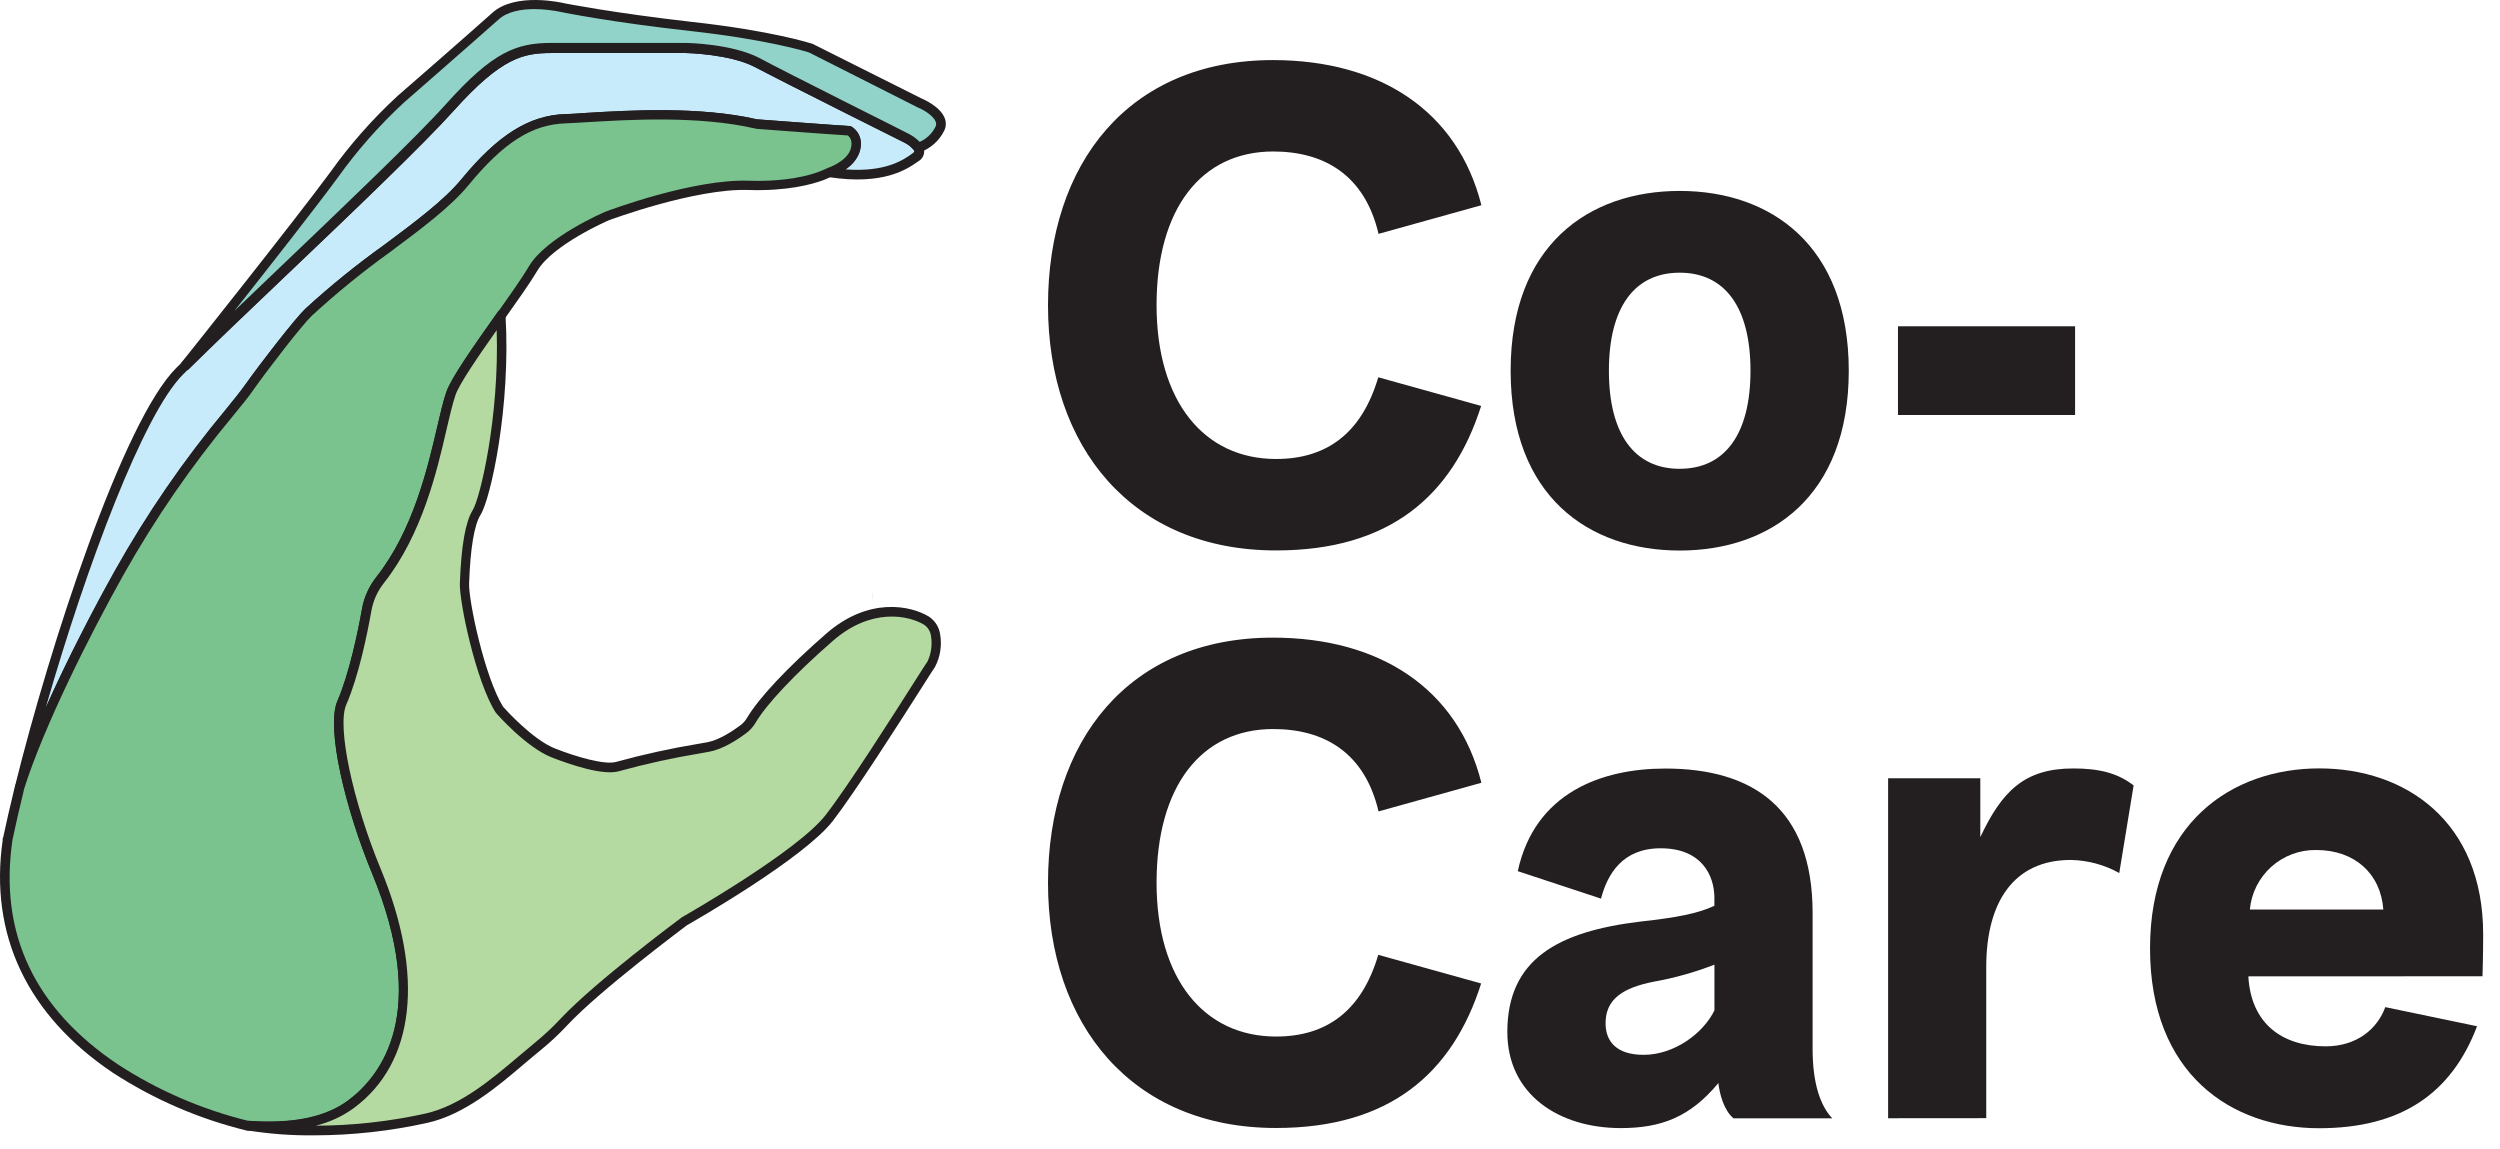 <svg width="148" height="68" viewBox="0 0 148 68" fill="none" xmlns="http://www.w3.org/2000/svg">
<path d="M75.542 27.172C78.568 27.172 80.623 25.623 81.594 22.335L87.684 24.031C85.984 29.372 82.252 32.586 75.542 32.586C67.007 32.586 62.042 26.471 62.042 18.072C62.042 9.672 66.814 3.557 75.36 3.557C81.685 3.557 86.301 6.577 87.698 12.149L81.609 13.845C80.795 10.362 78.389 8.968 75.374 8.968C71.107 8.968 68.469 12.361 68.469 18.063C68.469 23.765 71.274 27.172 75.542 27.172Z" fill="#231F20"/>
<path d="M99.438 11.303C104.822 11.303 109.447 14.515 109.447 21.947C109.447 29.38 104.831 32.592 99.438 32.592C94.046 32.592 89.43 29.374 89.43 21.947C89.43 14.521 94.046 11.303 99.438 11.303ZM99.438 27.752C102.116 27.752 103.629 25.699 103.629 21.947C103.629 18.196 102.116 16.143 99.438 16.143C96.76 16.143 95.247 18.196 95.247 21.95C95.247 25.705 96.763 27.754 99.438 27.754V27.752Z" fill="#231F20"/>
<path d="M112.36 24.568V19.316H122.845V24.568H112.36Z" fill="#231F20"/>
<path d="M75.542 61.363C78.568 61.363 80.623 59.814 81.594 56.526L87.684 58.222C85.984 63.562 82.252 66.777 75.542 66.777C67.007 66.777 62.042 60.662 62.042 52.263C62.042 43.863 66.814 37.748 75.36 37.748C81.685 37.748 86.301 40.768 87.698 46.34L81.609 48.036C80.795 44.553 78.389 43.159 75.374 43.159C71.107 43.159 68.469 46.552 68.469 52.254C68.469 57.956 71.274 61.363 75.542 61.363Z" fill="#231F20"/>
<path d="M95.947 66.783C92.3 66.783 89.234 64.804 89.234 61.095C89.234 56.761 92.26 55.135 97.148 54.553C99.243 54.321 100.484 54.089 101.492 53.623V53.159C101.492 51.842 100.756 50.219 98.31 50.219C96.06 50.219 95.168 51.728 94.779 53.199L89.852 51.573C90.86 46.928 94.816 45.498 98.579 45.498C103.74 45.498 107.307 47.819 107.307 54.052V62.104C107.307 64.156 107.772 65.471 108.472 66.206H102.62C102.039 65.703 101.807 64.773 101.728 64.117C100.059 66.127 98.353 66.783 95.947 66.783ZM101.495 57.106C100.341 57.556 99.145 57.893 97.925 58.112C96.14 58.46 94.978 59.118 95.054 60.705C95.094 61.595 95.635 62.446 97.304 62.446C99.126 62.446 100.835 61.168 101.495 59.814V57.106Z" fill="#231F20"/>
<path d="M111.776 66.2V46.074H117.234V49.557C118.515 46.849 119.832 45.492 122.742 45.492C124.295 45.492 125.381 45.775 126.31 46.498L125.46 51.683C124.581 51.194 123.596 50.928 122.589 50.909C119.254 50.909 117.585 53.348 117.585 57.255V66.195L111.776 66.2Z" fill="#231F20"/>
<path d="M133.102 57.801C133.258 60.589 135.086 61.943 137.679 61.943C139.54 61.943 140.745 60.897 141.209 59.622L146.642 60.753C145.128 64.739 142.142 66.791 137.29 66.791C132.091 66.791 127.282 63.58 127.282 56.147C127.282 48.715 132.144 45.489 137.304 45.489C142.385 45.489 147.004 48.599 147.004 55.319C147.004 56.518 146.965 57.719 146.965 57.795L133.102 57.801ZM133.179 53.843H141.093C140.937 51.714 139.393 50.321 137.126 50.321C136.144 50.304 135.191 50.659 134.461 51.315C133.731 51.971 133.277 52.878 133.19 53.855L133.179 53.843Z" fill="#231F20"/>
<path d="M51.667 35.458H51.662V34.893L51.667 35.458Z" fill="#231F20"/>
<path d="M54.195 9.302C53.484 9.802 52.169 10.665 49.095 10.195C49.095 10.195 50.322 9.794 50.611 8.917C50.9 8.041 50.257 7.727 50.257 7.727C49.548 7.693 44.768 7.331 44.768 7.331C40.724 6.413 35.53 6.955 33.473 7.04C31.415 7.125 29.673 8.194 27.536 10.786C25.601 13.138 21.39 15.505 18.273 18.482C17.706 19.03 15.632 21.696 14.779 22.903C13.631 24.532 10.508 27.752 7.065 33.889C5.11 37.375 2.313 42.936 1.143 46.679C3.339 37.774 7.661 24.944 10.633 21.973C10.724 21.883 10.817 21.789 10.916 21.69C10.924 21.679 10.933 21.669 10.942 21.659C15.051 17.594 23.869 9.432 26.638 6.342C29.471 3.173 30.832 2.833 32.651 2.833H40.605C40.605 2.833 43.26 2.881 44.81 3.682C46.36 4.482 53.694 8.171 53.694 8.171C53.954 8.307 54.18 8.5 54.354 8.736C54.384 8.783 54.404 8.836 54.412 8.89C54.42 8.945 54.417 9.001 54.402 9.055C54.387 9.108 54.361 9.158 54.325 9.2C54.29 9.243 54.245 9.277 54.195 9.302Z" fill="#C8EBFB"/>
<path d="M1.413 46.761L0.869 46.62C2.946 38.195 7.287 24.919 10.435 21.781L10.704 21.518L10.741 21.475C12.229 20.003 14.326 18.004 16.542 15.886C20.35 12.253 24.666 8.134 26.426 6.169C29.189 3.088 30.577 2.568 32.66 2.568H40.614C40.73 2.568 43.36 2.627 44.952 3.458C46.471 4.256 53.759 7.888 53.822 7.936C54.134 8.091 54.405 8.319 54.61 8.601C54.658 8.678 54.691 8.764 54.705 8.854C54.719 8.944 54.715 9.035 54.693 9.124C54.671 9.212 54.631 9.295 54.576 9.367C54.52 9.44 54.451 9.5 54.371 9.545C53.706 10.011 52.323 10.984 49.064 10.486L47.899 10.308L49.033 9.938C49.033 9.938 50.13 9.568 50.367 8.841C50.535 8.324 50.3 8.092 50.197 8.018C49.302 7.968 44.961 7.64 44.771 7.625L44.692 7.606C41.359 6.837 37.208 7.085 34.728 7.235C34.238 7.264 33.81 7.292 33.47 7.303C31.487 7.374 29.818 8.434 27.743 10.953C26.675 12.253 24.93 13.554 23.082 14.931C21.47 16.089 19.93 17.343 18.469 18.685C17.902 19.214 15.85 21.877 15.012 23.067C14.728 23.483 14.309 23.992 13.787 24.631C11.346 27.559 9.179 30.705 7.312 34.028C5.303 37.587 2.572 43.06 1.413 46.761ZM11.107 21.899L10.823 22.182C8.522 24.478 5.156 33.361 2.713 41.873C3.989 39.018 5.547 36.012 6.808 33.762C8.686 30.411 10.868 27.239 13.325 24.286C13.838 23.652 14.244 23.155 14.527 22.75C15.417 21.506 17.488 18.835 18.078 18.278C19.559 16.922 21.122 15.657 22.756 14.49C24.575 13.136 26.293 11.855 27.318 10.608C29.48 7.984 31.317 6.831 33.462 6.752C33.799 6.752 34.218 6.715 34.706 6.684C37.211 6.534 41.402 6.28 44.811 7.063C45.159 7.088 49.6 7.425 50.271 7.459H50.331L50.385 7.484C50.668 7.631 51.167 8.143 50.88 9.014C50.721 9.432 50.431 9.788 50.053 10.028C52.433 10.204 53.493 9.463 54.02 9.079C54.153 8.985 54.131 8.943 54.094 8.881C53.95 8.702 53.769 8.557 53.564 8.454C53.493 8.42 46.213 4.779 44.68 3.964C43.207 3.195 40.628 3.139 40.603 3.139H32.668C31.011 3.139 29.713 3.376 26.865 6.551C25.091 8.53 20.951 12.488 16.947 16.299C14.731 18.414 12.637 20.413 11.152 21.88L11.129 21.925L11.107 21.899Z" fill="#231F20"/>
<path d="M50.611 8.932C50.328 9.808 49.095 10.21 49.095 10.21L49.061 10.226L48.948 10.277L48.792 10.348L48.696 10.388H48.664C48.004 10.636 46.576 11.032 44.309 10.953C41.05 10.843 35.955 12.762 35.955 12.762C35.955 12.762 32.535 14.23 31.56 15.872C30.585 17.515 27.148 21.959 26.7 23.268C25.989 25.323 25.465 30.559 22.512 34.311C22.105 34.823 21.83 35.428 21.713 36.072C21.469 37.454 20.962 39.928 20.242 41.579C19.619 43.013 20.668 47.632 22.283 51.536C24.397 56.651 24.89 62.293 20.792 65.344C18.894 66.757 16.224 66.721 14.669 66.613C14.669 66.613 -1.483 63.221 0.449 49.702C0.645 48.769 0.877 47.759 1.141 46.685V46.662C2.311 42.914 5.108 37.358 7.063 33.873C10.506 27.738 13.629 24.518 14.776 22.886C15.626 21.679 17.695 19.013 18.27 18.465C21.387 15.488 25.598 13.121 27.534 10.769C29.67 8.177 31.413 7.094 33.47 7.018C35.527 6.941 40.73 6.396 44.765 7.326C44.765 7.326 49.548 7.688 50.254 7.722C50.257 7.742 50.895 8.058 50.611 8.932Z" fill="#7AC38F"/>
<path d="M15.89 66.975C15.491 66.975 15.076 66.96 14.646 66.93H14.606C11.786 66.243 9.103 65.083 6.672 63.5C1.619 60.102 -0.648 55.344 0.16 49.729V49.614L0.185 49.588C0.378 48.681 0.605 47.691 0.86 46.645L0.88 46.589C2.041 42.862 4.807 37.349 6.83 33.765C8.708 30.414 10.89 27.242 13.348 24.288C13.861 23.655 14.266 23.157 14.549 22.753C15.416 21.506 17.488 18.835 18.077 18.278C19.559 16.922 21.121 15.657 22.756 14.489C24.575 13.135 26.292 11.855 27.318 10.608C29.48 7.984 31.316 6.831 33.461 6.752C33.798 6.752 34.218 6.715 34.705 6.684C37.21 6.534 41.401 6.28 44.81 7.063C45.159 7.088 49.599 7.425 50.271 7.458H50.33L50.384 7.484C50.667 7.631 51.166 8.143 50.88 9.013C50.568 9.958 49.384 10.402 49.205 10.464L48.775 10.653C48.092 10.91 46.621 11.323 44.3 11.247C41.143 11.142 36.105 13.019 36.054 13.036C36.003 13.053 32.719 14.484 31.804 16.036C31.418 16.695 30.65 17.78 29.837 18.928C28.613 20.658 27.227 22.623 26.966 23.378C26.794 23.881 26.626 24.594 26.434 25.422C25.867 27.898 24.986 31.642 22.733 34.503C22.354 34.978 22.099 35.539 21.991 36.137C21.75 37.491 21.237 40.016 20.5 41.709C19.933 42.978 20.883 47.437 22.543 51.446C25.147 57.747 24.569 62.901 20.962 65.581C19.724 66.511 18.055 66.975 15.89 66.975ZM14.705 66.367C17.34 66.551 19.276 66.152 20.619 65.154C22.603 63.673 25.436 59.952 22.016 51.68C20.466 47.937 19.282 43.105 19.979 41.502C20.676 39.9 21.197 37.389 21.432 36.057C21.555 35.369 21.847 34.721 22.282 34.172C24.456 31.41 25.312 27.74 25.878 25.312C26.074 24.463 26.244 23.74 26.428 23.211C26.711 22.38 28.066 20.469 29.372 18.62C30.177 17.489 30.939 16.404 31.313 15.767C32.322 14.054 35.697 12.592 35.847 12.53C36.068 12.445 41.041 10.585 44.323 10.698C46.544 10.772 47.936 10.384 48.573 10.133L49.018 9.938C49.018 9.938 50.115 9.568 50.353 8.841C50.52 8.324 50.285 8.089 50.183 8.018C49.287 7.967 44.946 7.639 44.756 7.625L44.691 7.606C41.359 6.837 37.207 7.085 34.728 7.235C34.238 7.263 33.81 7.292 33.47 7.303C31.486 7.374 29.817 8.434 27.743 10.953C26.675 12.253 24.929 13.554 23.081 14.931C21.47 16.089 19.929 17.342 18.468 18.685C17.901 19.214 15.85 21.877 15.011 23.067C14.728 23.483 14.308 23.991 13.787 24.63C11.346 27.559 9.178 30.705 7.312 34.028C5.314 37.587 2.568 43.06 1.412 46.75V46.778C1.154 47.83 0.928 48.825 0.735 49.735V49.752C-0.064 55.251 2.044 59.709 6.986 63.017C9.352 64.556 11.962 65.685 14.705 66.356V66.367Z" fill="#231F20"/>
<path d="M55.641 7.606C55.376 8.137 54.913 8.543 54.351 8.737C54.177 8.501 53.951 8.307 53.691 8.171C53.691 8.171 46.358 4.496 44.808 3.682C43.258 2.868 40.602 2.834 40.602 2.834H32.651C30.829 2.834 29.474 3.173 26.638 6.342C23.869 9.432 15.051 17.594 10.942 21.659C11.393 21.094 17.783 13.076 19.792 10.325C20.947 8.716 22.264 7.227 23.722 5.884C23.722 5.884 28.058 2.11 29.338 0.956C30.619 -0.197 33.357 0.45 33.357 0.45C33.357 0.45 36.151 1.016 40.923 1.556C45.694 2.096 48.007 2.842 48.007 2.842L54.422 6.076C54.422 6.076 56.052 6.758 55.641 7.606Z" fill="#91D3C9"/>
<path d="M11.14 21.869L10.721 21.49C11.211 20.887 17.561 12.904 19.562 10.181C20.726 8.551 22.056 7.045 23.529 5.686C23.572 5.649 27.879 1.901 29.143 0.761C30.511 -0.48 33.303 0.162 33.422 0.196C33.441 0.196 36.255 0.761 40.954 1.296C45.703 1.819 47.998 2.562 48.094 2.593L48.134 2.61L54.547 5.825C54.643 5.864 55.66 6.3 55.927 6.992C55.974 7.111 55.996 7.239 55.991 7.367C55.986 7.495 55.955 7.621 55.898 7.736C55.602 8.338 55.08 8.799 54.445 9.019L54.227 9.09L54.108 8.892C53.96 8.708 53.775 8.559 53.563 8.454C53.493 8.42 46.213 4.779 44.677 3.964C43.206 3.195 40.625 3.139 40.596 3.139H32.662C31.005 3.139 29.707 3.376 26.859 6.551C25.085 8.53 20.945 12.488 16.941 16.299C14.716 18.402 12.622 20.398 11.14 21.869ZM31.656 0.538C30.9 0.538 30.052 0.668 29.52 1.151C28.253 2.282 23.943 6.045 23.898 6.085C22.459 7.418 21.158 8.893 20.015 10.486C18.805 12.14 16.014 15.705 13.878 18.402L16.538 15.858C20.347 12.225 24.663 8.106 26.422 6.141C29.185 3.06 30.574 2.54 32.657 2.54H40.611C40.727 2.54 43.356 2.599 44.949 3.43C46.471 4.256 53.759 7.888 53.821 7.936C54.053 8.058 54.264 8.214 54.448 8.4C54.857 8.216 55.188 7.895 55.386 7.493C55.407 7.446 55.419 7.395 55.419 7.343C55.419 7.291 55.407 7.24 55.386 7.193C55.233 6.797 54.535 6.432 54.3 6.345L47.893 3.105C47.661 3.031 45.343 2.33 40.886 1.838C36.156 1.313 33.322 0.733 33.294 0.727C32.756 0.609 32.207 0.545 31.656 0.538Z" fill="#231F20"/>
<path d="M54.842 36.748C53.912 36.182 51.56 35.589 49.106 37.729C46.839 39.708 45.139 41.523 44.465 42.662C44.347 42.858 44.193 43.03 44.011 43.168C43.558 43.507 42.705 44.084 41.937 44.228C40.123 44.52 38.326 44.907 36.553 45.387C35.672 45.639 33.6 44.912 32.745 44.581C31.291 44.016 29.557 42.037 29.557 42.037C28.423 40.267 27.448 35.631 27.485 34.557C27.536 33.089 27.689 31.181 28.205 30.355C28.721 29.53 29.965 24.221 29.642 18.733C28.375 20.526 26.972 22.507 26.695 23.31C25.983 25.366 25.459 30.601 22.506 34.353C22.099 34.866 21.824 35.471 21.707 36.114C21.464 37.497 20.956 39.971 20.237 41.621C19.613 43.055 20.662 47.674 22.277 51.579C24.391 56.693 24.884 62.336 20.786 65.386C18.888 66.8 16.218 66.763 14.663 66.656C14.663 66.656 19.214 67.557 25.227 66.223C27.842 65.658 30.123 63.342 31.829 61.982C32.385 61.53 32.908 61.04 33.396 60.515C35.454 58.333 40.506 54.578 40.506 54.578C40.506 54.578 47.332 50.705 49.075 48.469C50.818 46.233 54.893 39.637 55.125 39.329C55.357 39.021 55.771 37.319 54.842 36.748Z" fill="#B5DAA1"/>
<path d="M18.599 67.212C17.262 67.228 15.927 67.128 14.609 66.913L14.682 66.347C17.329 66.534 19.27 66.135 20.616 65.135C22.6 63.653 25.433 59.933 22.013 51.66C20.463 47.917 19.279 43.086 19.976 41.483C20.673 39.88 21.194 37.367 21.429 36.038C21.552 35.349 21.845 34.701 22.279 34.152C24.453 31.39 25.309 27.721 25.875 25.292C26.071 24.444 26.241 23.72 26.425 23.192C26.709 22.36 28.063 20.449 29.369 18.6L29.517 18.391L29.911 18.476L29.928 18.691C30.245 24.062 29.055 29.516 28.448 30.48C28.074 31.079 27.845 32.445 27.771 34.539C27.734 35.571 28.701 40.115 29.786 41.842C29.95 42.029 31.546 43.793 32.849 44.307C34.153 44.822 35.813 45.294 36.476 45.104C38.092 44.659 39.73 44.3 41.384 44.027L41.88 43.94C42.589 43.807 43.41 43.253 43.835 42.933C43.989 42.817 44.119 42.673 44.218 42.509C44.901 41.342 46.612 39.515 48.916 37.508C51.424 35.323 53.909 35.846 54.986 36.499C55.165 36.616 55.317 36.77 55.433 36.95C55.548 37.13 55.624 37.333 55.655 37.545C55.772 38.208 55.664 38.892 55.349 39.487C55.298 39.555 54.98 40.052 54.578 40.688C53.294 42.707 50.611 46.908 49.301 48.604C47.57 50.827 41.112 54.522 40.664 54.776C40.381 54.996 35.564 58.587 33.606 60.67C33.109 61.205 32.576 61.705 32.01 62.166C31.704 62.412 31.381 62.689 31.038 62.977C29.463 64.317 27.505 65.983 25.292 66.475C23.094 66.962 20.85 67.21 18.599 67.212ZM29.403 19.547C28.304 21.108 27.196 22.716 26.966 23.384C26.794 23.887 26.626 24.599 26.434 25.428C25.867 27.904 24.986 31.647 22.733 34.508C22.354 34.983 22.099 35.545 21.99 36.142C21.75 37.497 21.239 40.021 20.5 41.715C19.933 42.984 20.882 47.442 22.543 51.451C25.147 57.753 24.569 62.907 20.962 65.587C20.282 66.082 19.512 66.44 18.695 66.641C20.877 66.635 23.053 66.394 25.184 65.923C27.258 65.462 29.151 63.848 30.687 62.548C31.033 62.265 31.361 61.982 31.67 61.725C32.216 61.28 32.73 60.799 33.209 60.283C35.261 58.106 40.149 54.465 40.355 54.312L40.384 54.292C40.452 54.253 47.185 50.422 48.871 48.257C50.174 46.586 52.838 42.402 54.116 40.389C54.623 39.592 54.85 39.235 54.912 39.153C55.127 38.685 55.198 38.164 55.116 37.655C55.1 37.521 55.055 37.392 54.984 37.276C54.914 37.161 54.82 37.061 54.708 36.985C53.767 36.419 51.568 35.967 49.307 37.938C47.046 39.908 45.368 41.695 44.722 42.8C44.586 43.028 44.407 43.228 44.195 43.388C43.629 43.815 42.778 44.355 42.002 44.499L41.5 44.59C39.867 44.859 38.248 45.214 36.652 45.653C35.708 45.936 33.747 45.26 32.662 44.839C31.16 44.248 29.434 42.294 29.364 42.204L29.338 42.17C28.176 40.343 27.185 35.639 27.224 34.537C27.304 32.312 27.553 30.89 27.986 30.197C28.42 29.504 29.568 24.704 29.403 19.547Z" fill="#231F20"/>
</svg>
